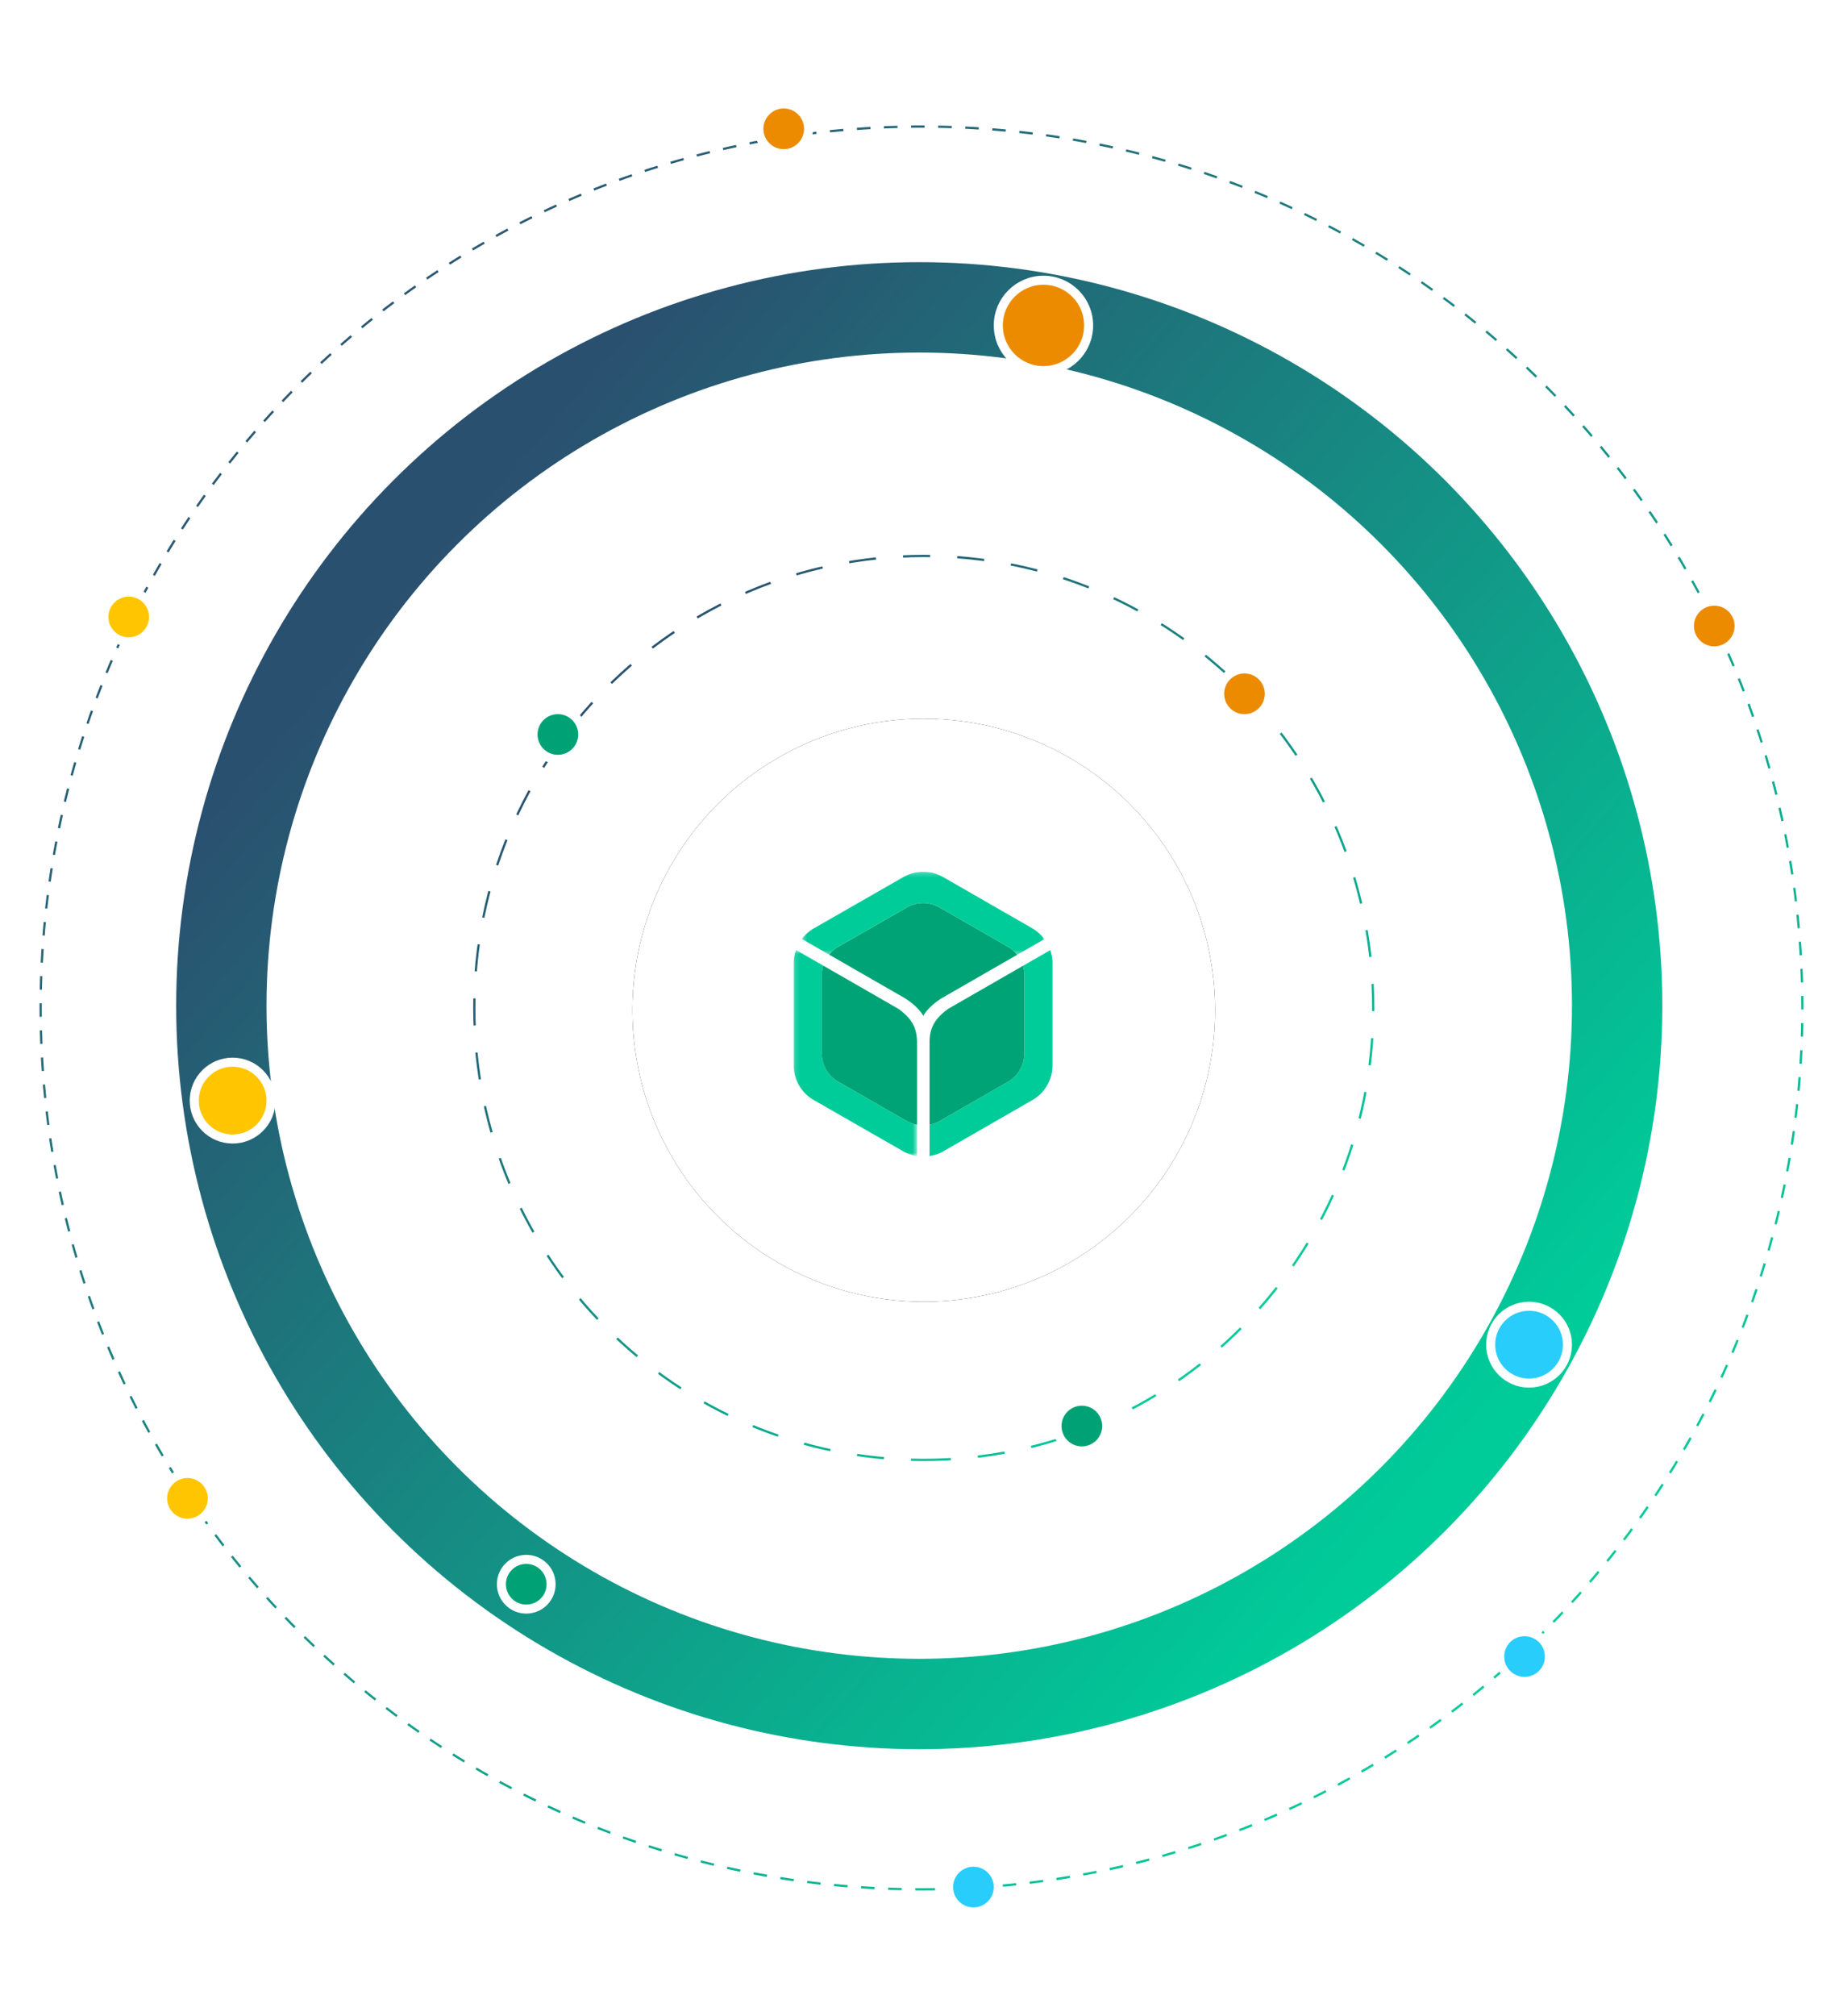 <svg xmlns="http://www.w3.org/2000/svg" xmlns:xlink="http://www.w3.org/1999/xlink" width="408" height="446" viewBox="0 0 408 446">
    <defs>
        <linearGradient id="a" x1="16.677%" x2="85.087%" y1="10.909%" y2="86.169%">
            <stop offset="0%" stop-color="#2A506F"/>
            <stop offset="100%" stop-color="#0C9"/>
        </linearGradient>
        <linearGradient id="b" x1="87.687%" x2="12.708%" y1="84.345%" y2="19.819%">
            <stop offset="0%" stop-color="#0C9"/>
            <stop offset="100%" stop-color="#2A506F"/>
        </linearGradient>
        <linearGradient id="c" x1="16.677%" x2="85.087%" y1="10.909%" y2="86.169%">
            <stop offset="0%" stop-color="#2C5572"/>
            <stop offset="100%" stop-color="#0C9"/>
        </linearGradient>
        <circle id="e" cx="64.5" cy="64.5" r="64.5"/>
        <filter id="d" width="218.6%" height="218.6%" x="-59.3%" y="-59.3%" filterUnits="objectBoundingBox">
            <feOffset in="SourceAlpha" result="shadowOffsetOuter1"/>
            <feGaussianBlur in="shadowOffsetOuter1" result="shadowBlurOuter1" stdDeviation="25.5"/>
            <feColorMatrix in="shadowBlurOuter1" values="0 0 0 0 0 0 0 0 0 0 0 0 0 0 0 0 0 0 0.1 0"/>
        </filter>
        <path id="f" d="M.545.63H27.86v45.592H.545z"/>
        <path id="h" d="M.014.238H53.69v18.358H.014z"/>
        <circle id="k" cx="329.5" cy="274.5" r="8.5"/>
        <filter id="j" width="517.6%" height="517.6%" x="-208.8%" y="-208.8%" filterUnits="objectBoundingBox">
            <feMorphology in="SourceAlpha" operator="dilate" radius="1" result="shadowSpreadOuter1"/>
            <feOffset in="shadowSpreadOuter1" result="shadowOffsetOuter1"/>
            <feGaussianBlur in="shadowOffsetOuter1" result="shadowBlurOuter1" stdDeviation="11.5"/>
            <feComposite in="shadowBlurOuter1" in2="SourceAlpha" operator="out" result="shadowBlurOuter1"/>
            <feColorMatrix in="shadowBlurOuter1" values="0 0 0 0 0 0 0 0 0 0 0 0 0 0 0 0 0 0 0.1 0"/>
        </filter>
        <circle id="m" cx="222" cy="49" r="10"/>
        <filter id="l" width="455%" height="455%" x="-177.5%" y="-177.5%" filterUnits="objectBoundingBox">
            <feMorphology in="SourceAlpha" operator="dilate" radius="1" result="shadowSpreadOuter1"/>
            <feOffset in="shadowSpreadOuter1" result="shadowOffsetOuter1"/>
            <feGaussianBlur in="shadowOffsetOuter1" result="shadowBlurOuter1" stdDeviation="11.5"/>
            <feComposite in="shadowBlurOuter1" in2="SourceAlpha" operator="out" result="shadowBlurOuter1"/>
            <feColorMatrix in="shadowBlurOuter1" values="0 0 0 0 0 0 0 0 0 0 0 0 0 0 0 0 0 0 0.1 0"/>
        </filter>
        <circle id="o" cx="42.5" cy="220.5" r="8.5"/>
        <filter id="n" width="517.6%" height="517.6%" x="-208.8%" y="-208.8%" filterUnits="objectBoundingBox">
            <feMorphology in="SourceAlpha" operator="dilate" radius="1" result="shadowSpreadOuter1"/>
            <feOffset in="shadowSpreadOuter1" result="shadowOffsetOuter1"/>
            <feGaussianBlur in="shadowOffsetOuter1" result="shadowBlurOuter1" stdDeviation="11.5"/>
            <feComposite in="shadowBlurOuter1" in2="SourceAlpha" operator="out" result="shadowBlurOuter1"/>
            <feColorMatrix in="shadowBlurOuter1" values="0 0 0 0 0 0 0 0 0 0 0 0 0 0 0 0 0 0 0.1 0"/>
        </filter>
        <circle id="q" cx="5.5" cy="5.5" r="5.5"/>
        <filter id="p" width="745.5%" height="745.5%" x="-322.7%" y="-322.7%" filterUnits="objectBoundingBox">
            <feMorphology in="SourceAlpha" operator="dilate" radius="1" result="shadowSpreadOuter1"/>
            <feOffset in="shadowSpreadOuter1" result="shadowOffsetOuter1"/>
            <feGaussianBlur in="shadowOffsetOuter1" result="shadowBlurOuter1" stdDeviation="11.5"/>
            <feComposite in="shadowBlurOuter1" in2="SourceAlpha" operator="out" result="shadowBlurOuter1"/>
            <feColorMatrix in="shadowBlurOuter1" values="0 0 0 0 0 0 0 0 0 0 0 0 0 0 0 0 0 0 0.1 0"/>
        </filter>
        <circle id="s" cx="32.5" cy="308.5" r="5.5"/>
        <filter id="r" width="745.5%" height="745.5%" x="-322.7%" y="-322.7%" filterUnits="objectBoundingBox">
            <feMorphology in="SourceAlpha" operator="dilate" radius="1" result="shadowSpreadOuter1"/>
            <feOffset in="shadowSpreadOuter1" result="shadowOffsetOuter1"/>
            <feGaussianBlur in="shadowOffsetOuter1" result="shadowBlurOuter1" stdDeviation="11.5"/>
            <feComposite in="shadowBlurOuter1" in2="SourceAlpha" operator="out" result="shadowBlurOuter1"/>
            <feColorMatrix in="shadowBlurOuter1" values="0 0 0 0 0 0 0 0 0 0 0 0 0 0 0 0 0 0 0.1 0"/>
        </filter>
        <circle id="u" cx="19.5" cy="113.5" r="5.5"/>
        <filter id="t" width="745.5%" height="745.5%" x="-322.7%" y="-322.7%" filterUnits="objectBoundingBox">
            <feMorphology in="SourceAlpha" operator="dilate" radius="1" result="shadowSpreadOuter1"/>
            <feOffset in="shadowSpreadOuter1" result="shadowOffsetOuter1"/>
            <feGaussianBlur in="shadowOffsetOuter1" result="shadowBlurOuter1" stdDeviation="11.5"/>
            <feComposite in="shadowBlurOuter1" in2="SourceAlpha" operator="out" result="shadowBlurOuter1"/>
            <feColorMatrix in="shadowBlurOuter1" values="0 0 0 0 0 0 0 0 0 0 0 0 0 0 0 0 0 0 0.1 0"/>
        </filter>
        <circle id="w" cx="5.5" cy="5.5" r="5.5"/>
        <filter id="v" width="745.5%" height="745.5%" x="-322.7%" y="-322.7%" filterUnits="objectBoundingBox">
            <feMorphology in="SourceAlpha" operator="dilate" radius="1" result="shadowSpreadOuter1"/>
            <feOffset in="shadowSpreadOuter1" result="shadowOffsetOuter1"/>
            <feGaussianBlur in="shadowOffsetOuter1" result="shadowBlurOuter1" stdDeviation="11.5"/>
            <feComposite in="shadowBlurOuter1" in2="SourceAlpha" operator="out" result="shadowBlurOuter1"/>
            <feColorMatrix in="shadowBlurOuter1" values="0 0 0 0 0 0 0 0 0 0 0 0 0 0 0 0 0 0 0.1 0"/>
        </filter>
        <circle id="y" cx="5.5" cy="5.5" r="5.5"/>
        <filter id="x" width="745.5%" height="745.5%" x="-322.7%" y="-322.7%" filterUnits="objectBoundingBox">
            <feMorphology in="SourceAlpha" operator="dilate" radius="1" result="shadowSpreadOuter1"/>
            <feOffset in="shadowSpreadOuter1" result="shadowOffsetOuter1"/>
            <feGaussianBlur in="shadowOffsetOuter1" result="shadowBlurOuter1" stdDeviation="11.5"/>
            <feComposite in="shadowBlurOuter1" in2="SourceAlpha" operator="out" result="shadowBlurOuter1"/>
            <feColorMatrix in="shadowBlurOuter1" values="0 0 0 0 0 0 0 0 0 0 0 0 0 0 0 0 0 0 0.1 0"/>
        </filter>
        <circle id="A" cx="328.5" cy="343.5" r="5.5"/>
        <filter id="z" width="745.5%" height="745.5%" x="-322.7%" y="-322.7%" filterUnits="objectBoundingBox">
            <feMorphology in="SourceAlpha" operator="dilate" radius="1" result="shadowSpreadOuter1"/>
            <feOffset in="shadowSpreadOuter1" result="shadowOffsetOuter1"/>
            <feGaussianBlur in="shadowOffsetOuter1" result="shadowBlurOuter1" stdDeviation="11.5"/>
            <feComposite in="shadowBlurOuter1" in2="SourceAlpha" operator="out" result="shadowBlurOuter1"/>
            <feColorMatrix in="shadowBlurOuter1" values="0 0 0 0 0 0 0 0 0 0 0 0 0 0 0 0 0 0 0.1 0"/>
        </filter>
        <circle id="C" cx="164.5" cy="5.5" r="5.5"/>
        <filter id="B" width="745.5%" height="745.5%" x="-322.7%" y="-322.7%" filterUnits="objectBoundingBox">
            <feMorphology in="SourceAlpha" operator="dilate" radius="1" result="shadowSpreadOuter1"/>
            <feOffset in="shadowSpreadOuter1" result="shadowOffsetOuter1"/>
            <feGaussianBlur in="shadowOffsetOuter1" result="shadowBlurOuter1" stdDeviation="11.5"/>
            <feComposite in="shadowBlurOuter1" in2="SourceAlpha" operator="out" result="shadowBlurOuter1"/>
            <feColorMatrix in="shadowBlurOuter1" values="0 0 0 0 0 0 0 0 0 0 0 0 0 0 0 0 0 0 0.1 0"/>
        </filter>
        <circle id="E" cx="266.5" cy="130.5" r="5.5"/>
        <filter id="D" width="745.5%" height="745.5%" x="-322.7%" y="-322.7%" filterUnits="objectBoundingBox">
            <feMorphology in="SourceAlpha" operator="dilate" radius="1" result="shadowSpreadOuter1"/>
            <feOffset in="shadowSpreadOuter1" result="shadowOffsetOuter1"/>
            <feGaussianBlur in="shadowOffsetOuter1" result="shadowBlurOuter1" stdDeviation="11.5"/>
            <feComposite in="shadowBlurOuter1" in2="SourceAlpha" operator="out" result="shadowBlurOuter1"/>
            <feColorMatrix in="shadowBlurOuter1" values="0 0 0 0 0 0 0 0 0 0 0 0 0 0 0 0 0 0 0.1 0"/>
        </filter>
        <circle id="G" cx="206.5" cy="394.5" r="5.5"/>
        <filter id="F" width="745.5%" height="745.5%" x="-322.7%" y="-322.7%" filterUnits="objectBoundingBox">
            <feMorphology in="SourceAlpha" operator="dilate" radius="1" result="shadowSpreadOuter1"/>
            <feOffset in="shadowSpreadOuter1" result="shadowOffsetOuter1"/>
            <feGaussianBlur in="shadowOffsetOuter1" result="shadowBlurOuter1" stdDeviation="11.5"/>
            <feComposite in="shadowBlurOuter1" in2="SourceAlpha" operator="out" result="shadowBlurOuter1"/>
            <feColorMatrix in="shadowBlurOuter1" values="0 0 0 0 0 0 0 0 0 0 0 0 0 0 0 0 0 0 0.1 0"/>
        </filter>
        <circle id="I" cx="370.5" cy="115.5" r="5.5"/>
        <filter id="H" width="745.5%" height="745.5%" x="-322.7%" y="-322.7%" filterUnits="objectBoundingBox">
            <feMorphology in="SourceAlpha" operator="dilate" radius="1" result="shadowSpreadOuter1"/>
            <feOffset in="shadowSpreadOuter1" result="shadowOffsetOuter1"/>
            <feGaussianBlur in="shadowOffsetOuter1" result="shadowBlurOuter1" stdDeviation="11.5"/>
            <feComposite in="shadowBlurOuter1" in2="SourceAlpha" operator="out" result="shadowBlurOuter1"/>
            <feColorMatrix in="shadowBlurOuter1" values="0 0 0 0 0 0 0 0 0 0 0 0 0 0 0 0 0 0 0.1 0"/>
        </filter>
    </defs>
    <g fill="none" fill-rule="evenodd" transform="translate(9 23)">
        <path fill-rule="nonzero" stroke="url(#a)" stroke-dasharray="6" stroke-width=".5" d="M195.5 300c54.952 0 99.5-44.772 99.5-100s-44.548-100-99.5-100S96 144.772 96 200s44.548 100 99.5 100z"/>
        <circle cx="194.5" cy="199.5" r="154.5" fill-rule="nonzero" stroke="url(#b)" stroke-width="20"/>
        <path fill-rule="nonzero" stroke="url(#c)" stroke-dasharray="3" stroke-width=".5" d="M195 395c107.696 0 195-87.304 195-195S302.696 5 195 5 0 92.304 0 200s87.304 195 195 195z"/>
        <g fill-rule="nonzero" transform="translate(131 136)">
            <use fill="#000" filter="url(#d)" xlink:href="#e"/>
            <use fill="#FFF" xlink:href="#e"/>
        </g>
        <g transform="matrix(-1 0 0 1 194.554 186.54)">
            <mask id="g" fill="#fff">
                <use xlink:href="#f"/>
            </mask>
            <path fill="#0C9" d="M27.335.63l-6.042 3.473a6.9 6.9 0 0 1 .32 2.046v17.406a7.188 7.188 0 0 1-3.612 6.22L2.766 38.5c-.697.4-1.45.653-2.22.794v6.928a8.726 8.726 0 0 0 3.06-1.043l19.786-11.334a8.89 8.89 0 0 0 4.468-7.691V3.55c0-.995-.182-1.971-.525-2.92" mask="url(#g)"/>
        </g>
        <path fill="#0C9" d="M198.978 225.036l15.172-8.72a7.185 7.185 0 0 0 3.604-6.215v-17.418c0-.686-.112-1.352-.303-1.993l6.047-3.474c.327.935.502 1.895.502 2.865v22.622a8.886 8.886 0 0 1-4.457 7.685l-19.704 11.326c-.934.536-1.96.879-3.053 1.045v-6.931a7 7 0 0 0 2.192-.792"/>
        <path fill="#00A375" d="M194.009 207.493v18.341a6.98 6.98 0 0 1-2.22-.793l-15.235-8.727a7.187 7.187 0 0 1-3.613-6.22V192.69a6.9 6.9 0 0 1 .32-2.048l16.56 9.518c3.404 2.398 4.14 4.668 4.188 7.333M195.398 201.728c-.901-1.464-2.243-2.728-4.174-3.938l-16.666-9.58a7.039 7.039 0 0 1 1.995-1.74l15.235-8.727a7.25 7.25 0 0 1 7.19.005l15.173 8.72a7.033 7.033 0 0 1 2.02 1.78l-16.59 9.534c-1.94 1.217-3.283 2.482-4.183 3.946"/>
        <g transform="matrix(-1 0 0 1 222.215 169.651)">
            <mask id="i" fill="#fff">
                <use xlink:href="#h"/>
            </mask>
            <path fill="#0C9" d="M8.065 16.816l15.172-8.72a7.253 7.253 0 0 1 7.19-.003l15.236 8.726a7.022 7.022 0 0 1 1.995 1.739l6.033-3.468a8.722 8.722 0 0 0-2.637-2.342L31.268 1.415a8.968 8.968 0 0 0-8.891.005L2.673 12.744a8.832 8.832 0 0 0-2.66 2.387l6.03 3.465a7.05 7.05 0 0 1 2.022-1.78" mask="url(#i)"/>
        </g>
        <path fill="#00A375" d="M201 200.142l16.451-9.452c.191.64.303 1.307.303 1.992v17.42a7.186 7.186 0 0 1-3.604 6.214l-15.172 8.72a6.986 6.986 0 0 1-2.192.791v-18.34c.049-2.66.783-4.93 4.215-7.345"/>
        <g fill-rule="nonzero" transform="matrix(-1 0 0 1 659 0)">
            <use fill="#000" filter="url(#j)" xlink:href="#k"/>
            <use fill="#28CDFB" stroke="#FFF" stroke-width="2" xlink:href="#k"/>
        </g>
        <g fill-rule="nonzero" transform="matrix(-1 0 0 1 444 0)">
            <use fill="#000" filter="url(#l)" xlink:href="#m"/>
            <use fill="#EC8B00" stroke="#FFF" stroke-width="2" xlink:href="#m"/>
        </g>
        <g fill-rule="nonzero" transform="matrix(-1 0 0 1 85 0)">
            <use fill="#000" filter="url(#n)" xlink:href="#o"/>
            <use fill="#FFC600" stroke="#FFF" stroke-width="2" xlink:href="#o"/>
        </g>
        <g fill-rule="nonzero" transform="matrix(-1 0 0 1 113 322)">
            <use fill="#000" filter="url(#p)" xlink:href="#q"/>
            <use fill="#00A275" stroke="#FFF" stroke-width="2" xlink:href="#q"/>
        </g>
        <g fill-rule="nonzero" transform="matrix(-1 0 0 1 65 0)">
            <use fill="#000" filter="url(#r)" xlink:href="#s"/>
            <use fill="#FFC600" stroke="#FFF" stroke-width="2" xlink:href="#s"/>
        </g>
        <g fill-rule="nonzero" transform="matrix(-1 0 0 1 39 0)">
            <use fill="#000" filter="url(#t)" xlink:href="#u"/>
            <use fill="#FFC600" stroke="#FFF" stroke-width="2" xlink:href="#u"/>
        </g>
        <g fill-rule="nonzero" transform="matrix(-1 0 0 1 120 134)">
            <use fill="#000" filter="url(#v)" xlink:href="#w"/>
            <use fill="#00A275" stroke="#FFF" stroke-width="2" xlink:href="#w"/>
        </g>
        <g fill-rule="nonzero">
            <g transform="matrix(-1 0 0 1 236 287)">
                <use fill="#000" filter="url(#x)" xlink:href="#y"/>
                <use fill="#00A275" stroke="#FFF" stroke-width="2" xlink:href="#y"/>
            </g>
        </g>
        <g fill-rule="nonzero" transform="matrix(-1 0 0 1 657 0)">
            <use fill="#000" filter="url(#z)" xlink:href="#A"/>
            <use fill="#28CDFB" stroke="#FFF" stroke-width="2" xlink:href="#A"/>
        </g>
        <g fill-rule="nonzero" transform="matrix(-1 0 0 1 329 0)">
            <use fill="#000" filter="url(#B)" xlink:href="#C"/>
            <use fill="#EC8B00" stroke="#FFF" stroke-width="2" xlink:href="#C"/>
        </g>
        <g fill-rule="nonzero" transform="matrix(-1 0 0 1 533 0)">
            <use fill="#000" filter="url(#D)" xlink:href="#E"/>
            <use fill="#EC8B00" stroke="#FFF" stroke-width="2" xlink:href="#E"/>
        </g>
        <g fill-rule="nonzero" transform="matrix(-1 0 0 1 413 0)">
            <use fill="#000" filter="url(#F)" xlink:href="#G"/>
            <use fill="#28CDFB" stroke="#FFF" stroke-width="2" xlink:href="#G"/>
        </g>
        <g fill-rule="nonzero" transform="matrix(-1 0 0 1 741 0)">
            <use fill="#000" filter="url(#H)" xlink:href="#I"/>
            <use fill="#EC8B00" stroke="#FFF" stroke-width="2" xlink:href="#I"/>
        </g>
    </g>
</svg>

